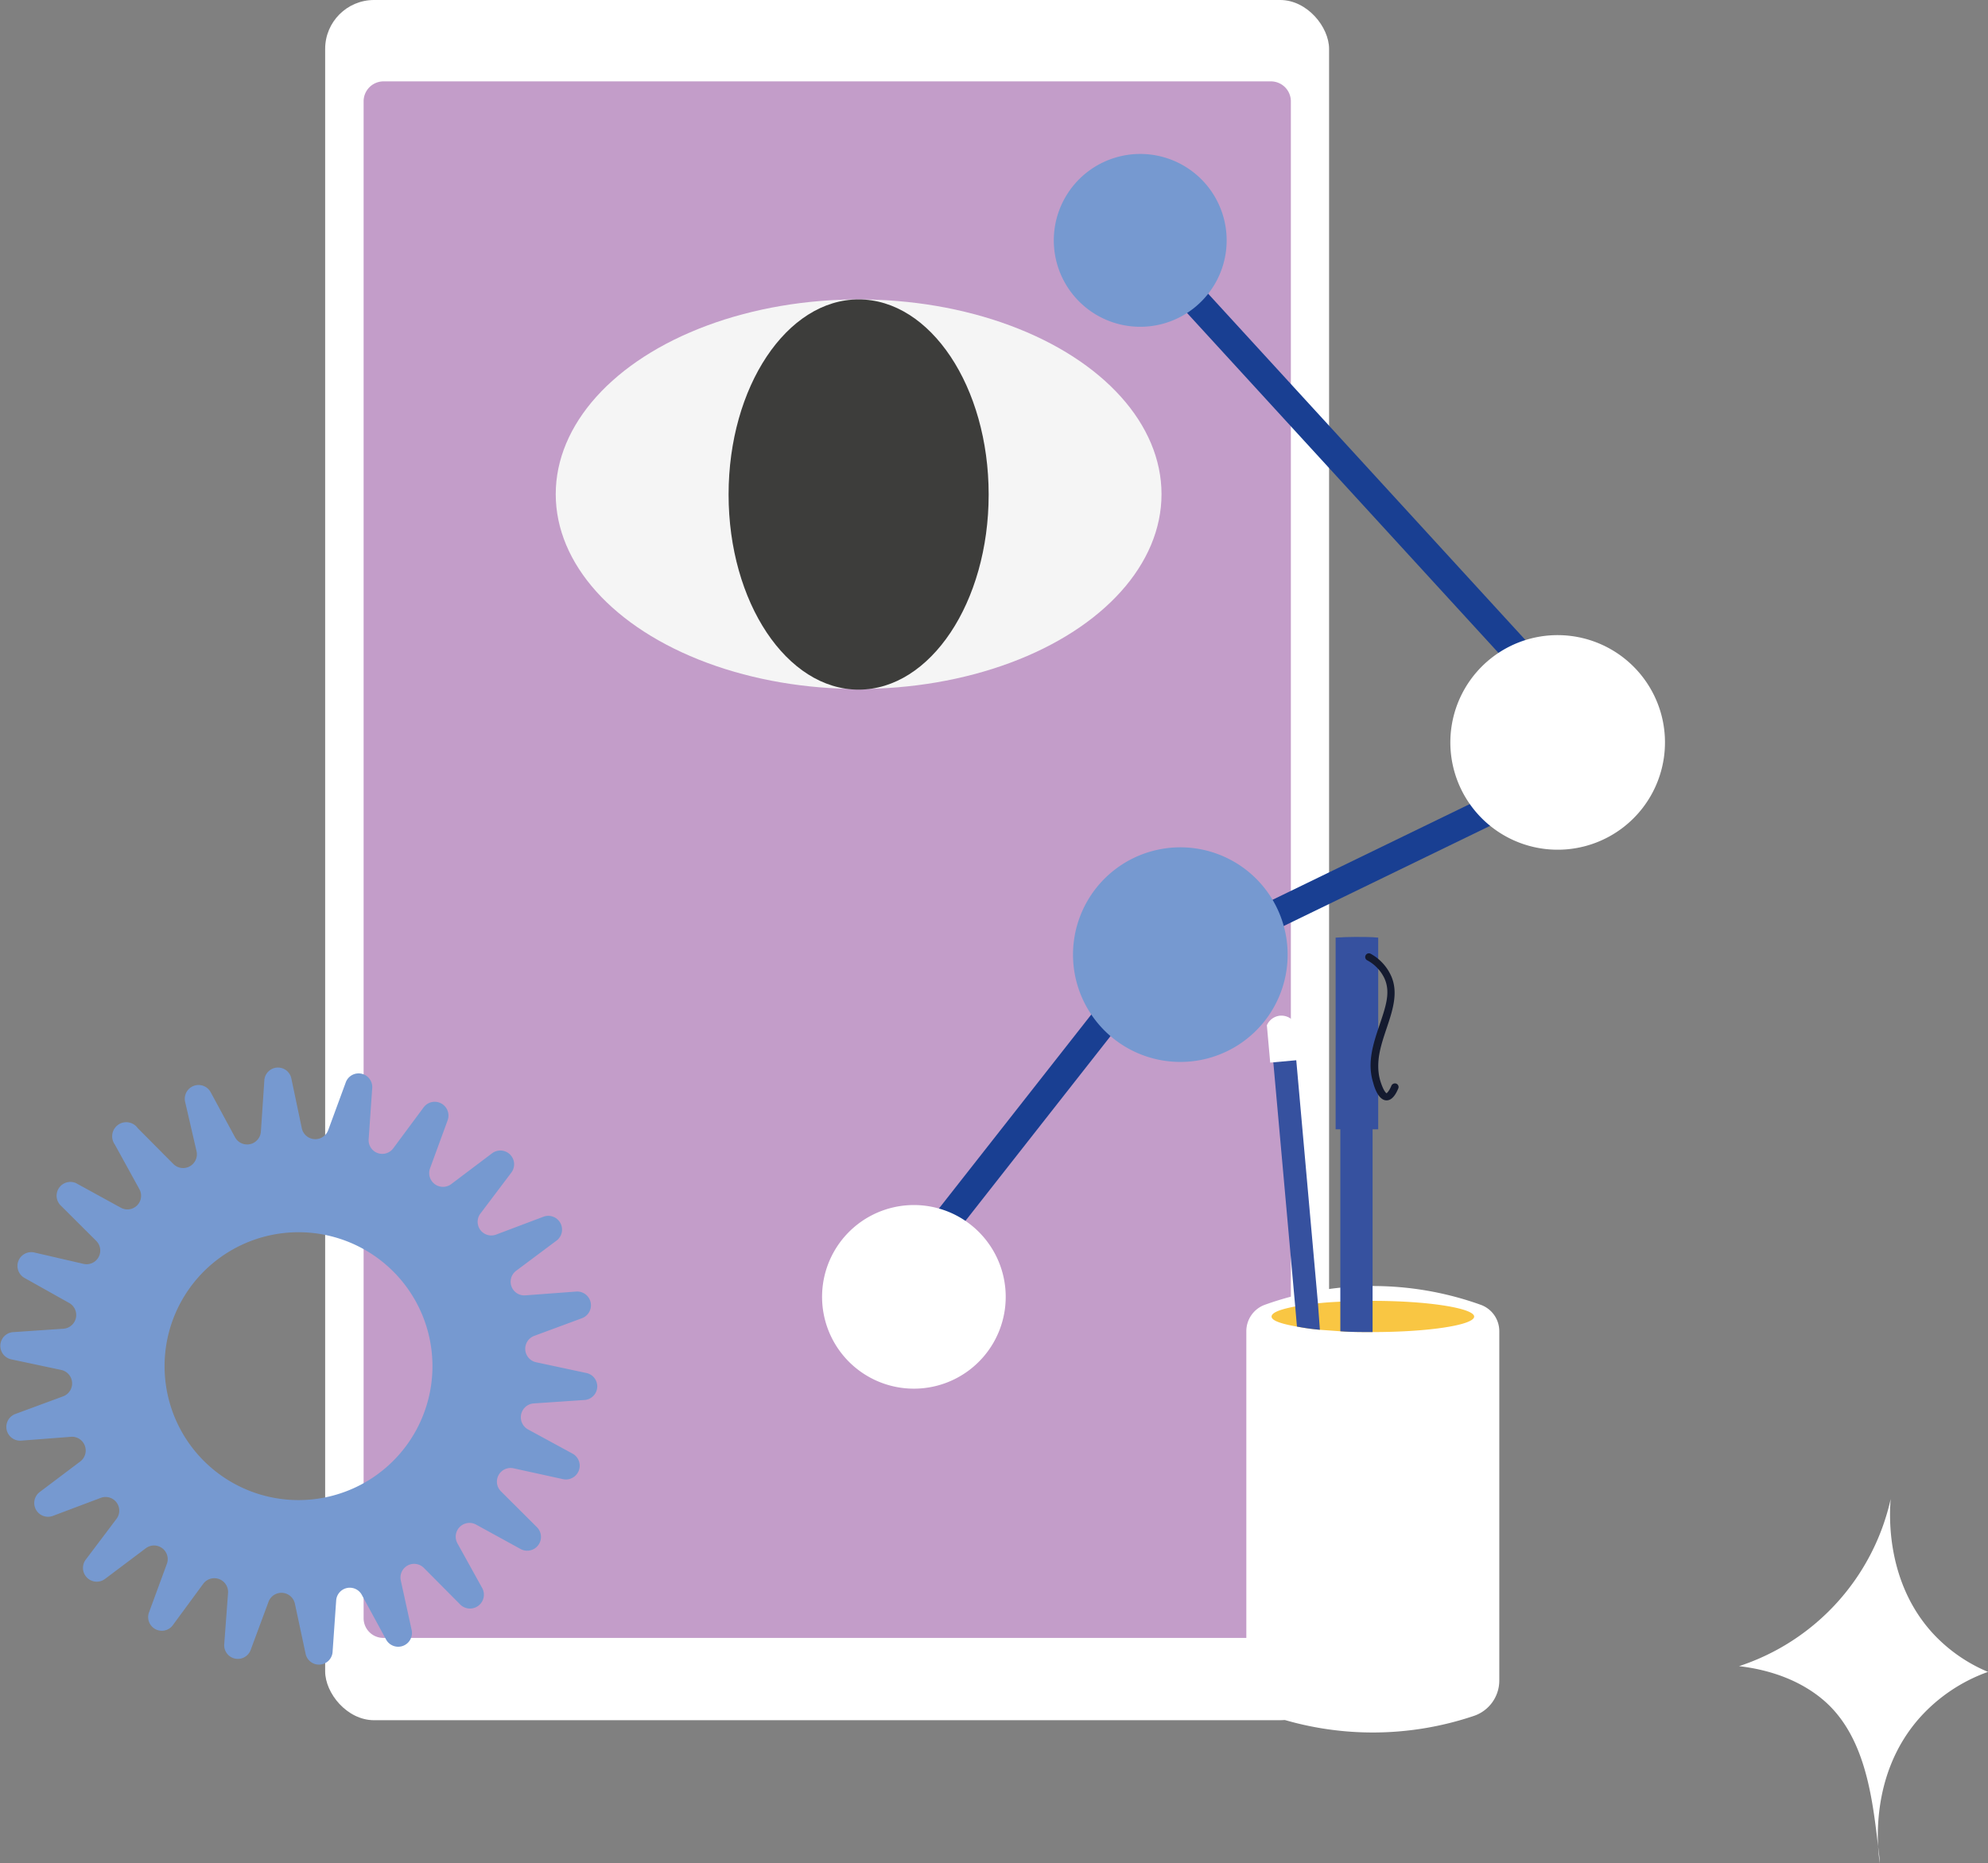 <svg xmlns="http://www.w3.org/2000/svg" viewBox="0 0 173.21 162.34"><rect x="0" y="0" width="173.21" height="162.34" fill="#808080" stroke="none"/><defs><style>.cls-1{fill:#fff;}.cls-2{fill:#c39dc9;}.cls-3{fill:#193f92;}.cls-4{fill:#7699d0;}.cls-5{fill:#f5f5f5;}.cls-6{fill:#3d3d3b;}.cls-7{fill:#f8bf2c;opacity:0.89;}.cls-8{fill:#36519f;}.cls-9{fill:#141a2f;}</style></defs><g id="Laag_2" data-name="Laag 2"><g id="Laag_1-2" data-name="Laag 1"><rect class="cls-1" x="28.33" width="87.47" height="149.89" rx="4.26"/><path class="cls-2" d="M33.42,7.09h77.31a1.74,1.74,0,0,1,1.74,1.74V141a1.72,1.72,0,0,1-1.72,1.72H33.4A1.72,1.72,0,0,1,31.68,141V8.83A1.74,1.74,0,0,1,33.42,7.09Z"/><rect class="cls-3" x="75.02" y="94.88" width="31.16" height="2.48" transform="translate(-40.96 108.02) rotate(-51.86)"/><path class="cls-1" d="M87.35,110.92a8,8,0,1,1-9.78-5.65A8,8,0,0,1,87.35,110.92Z"/><rect class="cls-3" x="103.49" y="74.3" width="32.24" height="2.48" transform="translate(-20.98 59.81) rotate(-25.89)"/><rect class="cls-3" x="116.48" y="13.84" width="2.49" height="54.4" transform="translate(3.19 90.29) rotate(-42.49)"/><path class="cls-1" d="M144.75,62.28a9.35,9.35,0,1,1-11.46-6.62A9.36,9.36,0,0,1,144.75,62.28Z"/><path class="cls-4" d="M106.62,19a7.53,7.53,0,1,1-9.22-5.33A7.53,7.53,0,0,1,106.62,19Z"/><path class="cls-4" d="M111.87,80.76a9.35,9.35,0,1,1-11.45-6.61A9.35,9.35,0,0,1,111.87,80.76Z"/><path class="cls-4" d="M46.46,122.29l4.43-.3a1.19,1.19,0,0,0,.17-2.36l-4.35-.93a1.2,1.2,0,0,1-.16-2.3l4.16-1.54a1.2,1.2,0,0,0-.51-2.32l-4.42.33a1.19,1.19,0,0,1-.81-2.14l3.56-2.66A1.2,1.2,0,0,0,47.4,106l-4.16,1.57a1.19,1.19,0,0,1-1.38-1.83l2.68-3.55a1.2,1.2,0,0,0-1.69-1.68l-3.54,2.67a1.2,1.2,0,0,1-1.84-1.38L39,97.62a1.2,1.2,0,0,0-2.09-1.13l-2.64,3.56a1.19,1.19,0,0,1-2.15-.79l.31-4.44a1.19,1.19,0,0,0-2.31-.49l-1.53,4.16a1.2,1.2,0,0,1-2.29-.16L25.39,94a1.19,1.19,0,0,0-2.36.16l-.3,4.44a1.2,1.2,0,0,1-2.26.48l-2.11-3.9a1.2,1.2,0,0,0-2.23.83l1,4.33a1.2,1.2,0,0,1-2,1.11l-3.13-3.15A1.2,1.2,0,0,0,10,99.72l2.14,3.89a1.19,1.19,0,0,1-1.62,1.62l-3.9-2.14A1.2,1.2,0,0,0,5.25,105l3.14,3.13a1.19,1.19,0,0,1-1.1,2l-4.33-1a1.2,1.2,0,0,0-.83,2.22L6,113.52a1.2,1.2,0,0,1-.49,2.26l-4.42.3A1.2,1.2,0,0,0,1,118.45l4.33.92a1.2,1.2,0,0,1,.17,2.3l-4.17,1.54a1.2,1.2,0,0,0,.51,2.32l4.42-.34A1.2,1.2,0,0,1,7,127.34L3.47,130a1.2,1.2,0,0,0,1.13,2.09l4.17-1.57a1.19,1.19,0,0,1,1.37,1.84L7.47,135.9a1.2,1.2,0,0,0,1.68,1.68l3.55-2.67a1.19,1.19,0,0,1,1.83,1.38L13,140.45a1.19,1.19,0,0,0,2.08,1.13L17.71,138a1.2,1.2,0,0,1,2.16.79l-.33,4.44a1.19,1.19,0,0,0,2.31.51l1.55-4.18a1.2,1.2,0,0,1,2.29.16l.93,4.35a1.19,1.19,0,0,0,2.36-.17l.31-4.44a1.19,1.19,0,0,1,2.24-.48l2.12,3.9a1.2,1.2,0,0,0,2.22-.83l-.95-4.34a1.19,1.19,0,0,1,2-1.1l3.13,3.15A1.21,1.21,0,0,0,42,138.35l-2.15-3.88a1.2,1.2,0,0,1,1.62-1.63l3.9,2.14a1.2,1.2,0,0,0,1.41-1.91l-3.14-3.13a1.19,1.19,0,0,1,1.1-2l4.33.95a1.2,1.2,0,0,0,.83-2.22L46,124.55A1.21,1.21,0,0,1,46.46,122.29Zm-21.29,8.39a11.67,11.67,0,1,1,12.48-10.82A11.67,11.67,0,0,1,25.17,130.68Z"/><ellipse class="cls-5" cx="74.81" cy="43.06" rx="26.39" ry="16.97"/><ellipse class="cls-6" cx="74.81" cy="43.09" rx="11.33" ry="17"/><g id="_10" data-name="10"><path class="cls-1" d="M130.63,146.42a3.25,3.25,0,0,1-2.2,3.09,27.55,27.55,0,0,1-17.64,0,3.24,3.24,0,0,1-2.2-3.09V116a2.45,2.45,0,0,1,1.59-2.3,27.86,27.86,0,0,1,18.85,0,2.44,2.44,0,0,1,1.6,2.3Z"/><path class="cls-7" d="M128.44,114.72c0,.74-4,1.35-8.83,1.35-1,0-1.93,0-2.83-.07l-1.8-.13a19,19,0,0,1-2-.28c-1.36-.24-2.19-.52-2.19-.87s.76-.63,2-.87c.57-.1,1.22-.19,2-.28s1.3-.11,2-.15c.9,0,1.83-.07,2.81-.07C124.49,113.35,128.44,114,128.44,114.72Z"/><path class="cls-8" d="M115,115.87a19,19,0,0,1-2-.28l-.15-1.74-1.91-21.3-.13-1.41,2-.17.13,1.41,1.89,21.19Z"/><path class="cls-1" d="M113.1,92.37l-2.43.22-.29-3.25a1.39,1.39,0,0,1,1.17-.84,1.41,1.41,0,0,1,1.26.62C112.91,90.21,113,91.29,113.1,92.37Z"/><path class="cls-8" d="M119.59,84.24v31.83c-1,0-1.91,0-2.81-.07V84.24a1.85,1.85,0,0,1,1.35-.67A1.92,1.92,0,0,1,119.59,84.24Z"/><path class="cls-8" d="M120.08,98.4h-3.71V81.7q.84-.06,1.77-.06c.68,0,1.33,0,1.94.06Z"/><path class="cls-9" d="M120.81,95.88c-.62,0-1-.88-1.17-1.55-.54-1.72,0-3.37.55-5s1-2.9.41-4.13a3.46,3.46,0,0,0-1.49-1.53.32.32,0,1,1,.32-.56A4.14,4.14,0,0,1,121.19,85c.68,1.47.14,3.06-.38,4.61s-1,3-.55,4.56c.31,1,.55,1.09.55,1.09s.21-.14.42-.66a.34.34,0,0,1,.42-.18.32.32,0,0,1,.18.42C121.55,95.52,121.21,95.88,120.81,95.88Z"/></g><path class="cls-1" d="M163.78,162.34c0-.33-.07-.82-.14-1.41-.46-3.9-1-8.68-3.83-11.87-.77-.87-3.18-3.28-8.29-3.88a19.88,19.88,0,0,0,13.21-14.56c-.1,1.24-.49,7.36,3.87,11.91a13.81,13.81,0,0,0,4.61,3.15,14.55,14.55,0,0,0-5.91,3.95C162.76,154.7,163.62,161.27,163.78,162.34Z"/></g></g></svg>